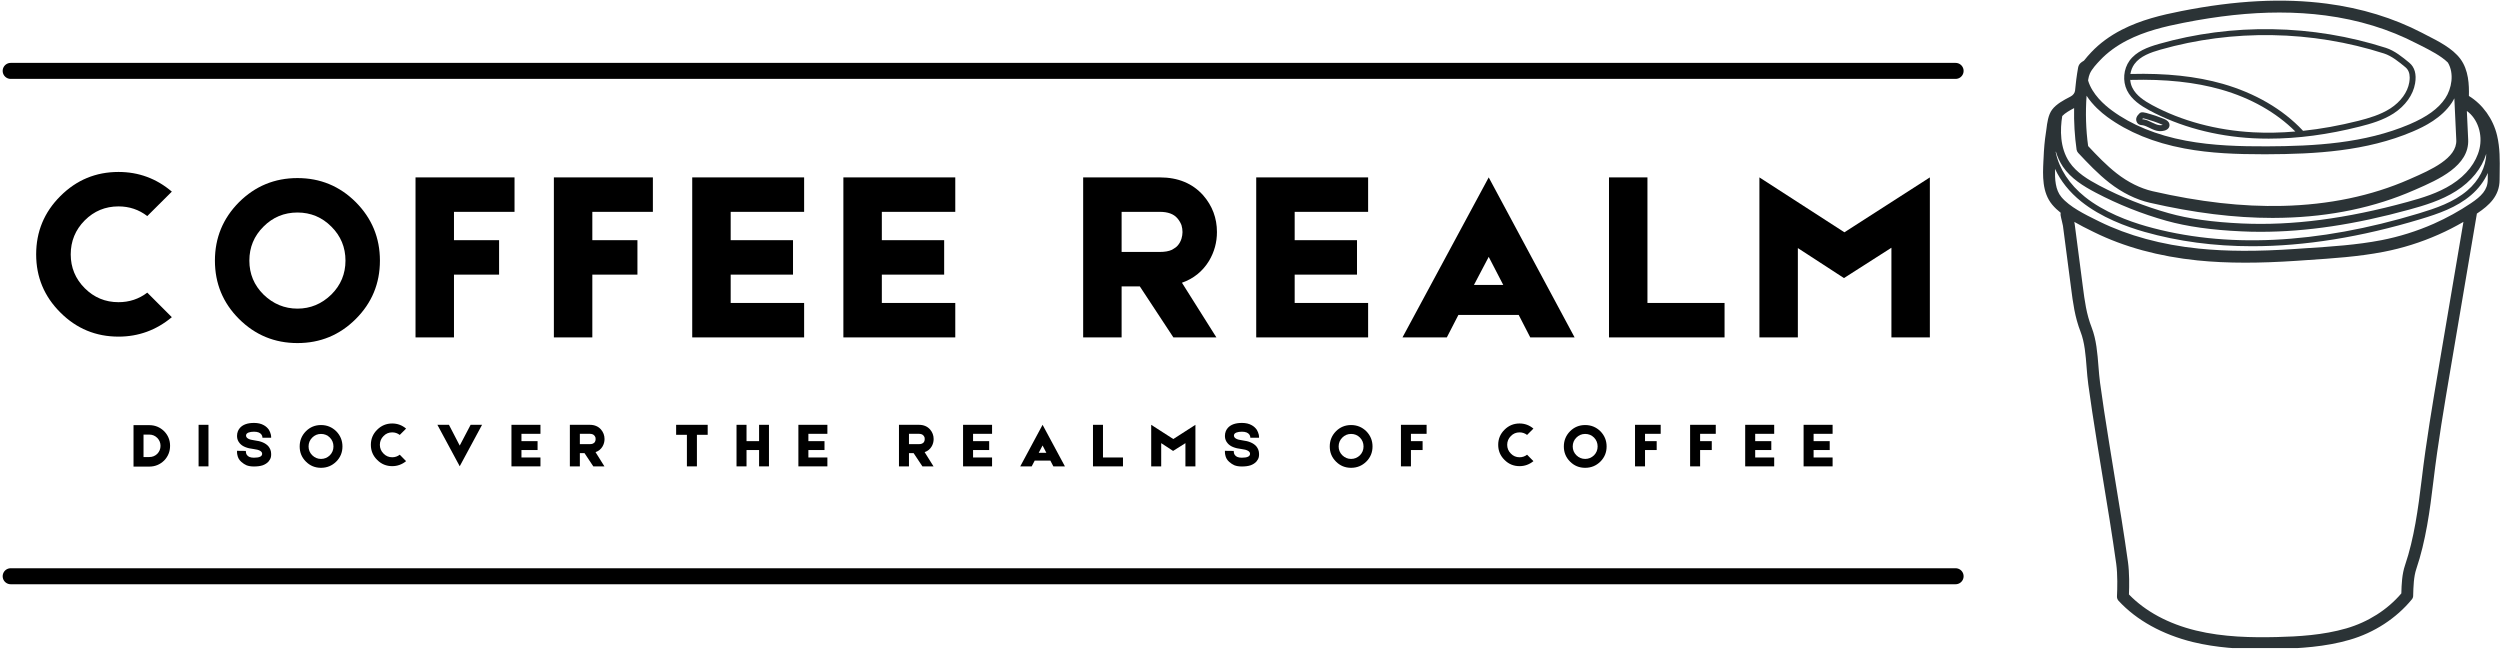 <svg xmlns="http://www.w3.org/2000/svg" xmlns:xlink="http://www.w3.org/1999/xlink" zoomAndPan="magnify" preserveAspectRatio="xMidYMid meet" version="1.0" viewBox="15.71 142 351.55 91.28"><defs><g></g><clipPath id="e8d73b78ee"><path d="M 303 142 L 367.262 142 L 367.262 233.129 L 303 233.129 Z M 303 142 " clip-rule="nonzero"></path></clipPath></defs><path stroke-linecap="round" transform="matrix(0.75, 0, 0, 0.75, 16.084, 150.844)" fill="none" stroke-linejoin="miter" d="M 1.502 1.5 L 366.164 1.5 " stroke="#000000" stroke-width="3" stroke-opacity="1" stroke-miterlimit="4"></path><path stroke-linecap="round" transform="matrix(0.75, 0, 0, 0.75, 16.084, 221.906)" fill="none" stroke-linejoin="miter" d="M 1.502 1.5 L 366.164 1.5 " stroke="#000000" stroke-width="3" stroke-opacity="1" stroke-miterlimit="4"></path><g clip-path="url(#e8d73b78ee)"><path fill="#2b3336" d="M 309.34 153.328 C 309.344 153.281 309.348 153.246 309.352 153.207 C 309.352 153.199 309.352 153.199 309.352 153.199 C 309.402 152.887 309.477 152.598 309.586 152.348 C 309.879 151.68 310.562 150.961 311.016 150.48 C 312.047 149.387 313.328 148.445 314.82 147.68 C 317.336 146.383 320.125 145.723 322.754 145.207 C 327.613 144.242 332.078 143.762 336.242 143.762 C 338.473 143.762 340.613 143.898 342.688 144.168 C 347.359 144.781 351.676 146.105 355.52 148.102 C 355.727 148.207 355.949 148.32 356.184 148.434 C 357.449 149.078 358.977 149.855 359.93 150.797 C 360.848 152.328 360.473 154.457 359.562 155.824 C 358.598 157.27 357.004 158.426 354.543 159.477 C 348.223 162.168 341.164 162.555 334.477 162.578 C 330.816 162.59 326.895 162.5 323.078 161.781 C 318.957 161.008 315.473 159.582 312.699 157.543 C 311.594 156.738 309.906 155.234 309.34 153.328 Z M 309.344 162.539 C 309.023 160.219 308.957 157.82 309.125 155.461 C 309.98 156.781 311.168 157.809 312.035 158.445 C 314.949 160.578 318.594 162.074 322.871 162.875 C 326.586 163.578 330.355 163.691 333.918 163.691 C 334.105 163.691 334.293 163.691 334.484 163.691 C 341.289 163.672 348.477 163.27 354.98 160.5 C 356.66 159.785 359.059 158.59 360.484 156.445 C 360.613 156.25 360.73 156.043 360.84 155.828 L 361.113 161.691 C 361.238 164.266 357.484 165.91 354.746 167.109 L 354.48 167.227 C 349.188 169.551 343.191 170.801 336.664 170.953 C 331.023 171.086 325.043 170.406 318.387 168.883 C 316.695 168.488 314.953 167.625 313.367 166.387 C 311.91 165.25 310.602 163.883 309.344 162.539 Z M 307.457 173.539 C 307.441 173.426 307.422 173.316 307.398 173.203 C 308.238 173.691 309.098 174.117 309.879 174.5 L 310.203 174.66 C 314.414 176.734 319.301 178.062 324.727 178.621 C 326.82 178.832 329.023 178.938 331.434 178.938 C 333.625 178.938 335.984 178.852 338.586 178.68 L 340.168 178.57 C 343.695 178.336 347.34 178.098 350.867 177.418 C 353.527 176.906 356.137 176.086 358.629 174.98 C 359.828 174.453 360.992 173.852 362.117 173.199 L 358.656 193.605 C 357.781 198.781 356.875 204.125 356.246 209.441 C 355.758 213.477 355.184 217.723 353.91 221.469 C 353.477 222.73 353.418 224.164 353.387 225.445 C 351.438 227.742 348.699 229.48 345.652 230.363 C 342.387 231.312 338.871 231.512 335.867 231.582 C 332.43 231.66 328.395 231.613 324.488 230.66 C 320.625 229.719 317.383 227.969 315.082 225.59 C 315.133 224.414 315.152 222.543 314.949 221.051 C 314.383 216.98 313.703 212.875 313.047 208.895 C 312.789 207.348 312.535 205.797 312.293 204.25 C 311.746 200.863 311.352 198.27 311.02 195.824 C 310.922 195.105 310.863 194.344 310.797 193.543 C 310.652 191.676 310.5 189.754 309.84 188.051 C 309.102 186.168 308.863 184.352 308.59 182.238 Z M 306.715 164.805 C 305.348 162.785 305.395 160.211 305.703 158.316 C 306.074 157.906 306.805 157.496 307.371 157.199 C 307.332 159.156 307.445 161.125 307.719 163.039 C 307.75 163.211 307.82 163.363 307.938 163.492 C 309.301 164.941 310.711 166.438 312.336 167.707 C 314.117 169.098 316.078 170.066 318.004 170.508 C 324.254 171.941 329.922 172.645 335.289 172.645 C 335.762 172.645 336.234 172.637 336.699 172.625 C 343.453 172.469 349.66 171.164 355.16 168.75 L 355.414 168.641 C 358.602 167.25 362.961 165.336 362.785 161.617 L 362.598 157.602 C 364.113 158.688 364.859 160.887 364.371 162.945 C 363.914 164.855 362.531 166.629 360.477 167.93 C 358.551 169.156 356.336 169.824 354.227 170.402 C 345.645 172.758 338.047 173.746 330.988 173.426 C 326.848 173.238 323.469 172.766 320.664 171.973 C 317.301 171.031 314.027 169.727 310.934 168.105 C 309.332 167.258 307.711 166.277 306.715 164.805 Z M 304.789 163.438 C 304.797 163.395 304.801 163.344 304.801 163.297 C 305.02 164.035 305.336 164.758 305.793 165.434 C 306.926 167.109 308.684 168.18 310.418 169.094 C 313.578 170.754 316.918 172.086 320.367 173.051 C 323.25 173.855 326.711 174.348 330.941 174.535 C 331.82 174.582 332.711 174.598 333.605 174.598 C 340.016 174.598 346.895 173.57 354.523 171.469 C 356.609 170.898 359.016 170.18 361.074 168.871 C 363.223 167.512 364.703 165.668 365.324 163.637 C 365.289 165.461 364.32 167.387 362.645 168.809 C 360.719 170.445 358.242 171.285 355.879 172 C 341.512 176.355 328.602 176.961 317.508 173.809 C 315.051 173.109 311.566 171.828 308.895 169.688 C 306.711 167.945 305.273 165.727 304.789 163.438 Z M 305.578 169.703 C 304.734 168.703 304.652 167.203 304.688 165.746 C 305.465 167.438 306.723 169.023 308.375 170.34 C 311.156 172.57 314.746 173.891 317.277 174.609 C 322.008 175.953 327.062 176.625 332.41 176.625 C 339.781 176.625 347.703 175.352 356.117 172.805 C 358.574 172.062 361.145 171.188 363.188 169.441 C 364.238 168.551 365.039 167.465 365.547 166.324 C 365.539 166.641 365.535 166.965 365.535 167.289 C 365.523 168.711 364.625 169.605 363.172 170.578 C 361.531 171.684 359.777 172.648 357.957 173.457 C 355.582 174.508 353.09 175.289 350.551 175.781 C 347.125 176.438 343.535 176.676 340.059 176.898 L 338.473 177.008 C 333.117 177.371 328.809 177.355 324.902 176.957 C 319.668 176.426 314.977 175.141 310.934 173.16 L 310.613 173 C 308.887 172.148 306.742 171.098 305.578 169.703 Z M 303.051 164.715 C 302.961 166.648 302.852 169.055 304.293 170.781 C 304.641 171.195 305.047 171.578 305.488 171.926 C 305.465 172.035 305.457 172.141 305.469 172.246 C 305.516 172.531 305.582 172.805 305.648 173.07 C 305.715 173.316 305.77 173.551 305.801 173.75 L 306.938 182.453 C 307.211 184.578 307.473 186.582 308.277 188.656 C 308.855 190.133 308.996 191.934 309.129 193.672 C 309.191 194.465 309.258 195.285 309.363 196.051 C 309.699 198.508 310.09 201.117 310.637 204.508 C 310.883 206.066 311.145 207.621 311.398 209.168 C 312.051 213.137 312.73 217.23 313.293 221.277 C 313.504 222.797 313.449 224.805 313.398 225.867 C 313.387 226.09 313.469 226.309 313.617 226.477 C 316.152 229.223 319.781 231.227 324.09 232.289 C 327.391 233.09 330.746 233.281 333.777 233.281 C 334.508 233.281 335.215 233.27 335.906 233.25 C 339.02 233.18 342.672 232.973 346.121 231.969 C 349.582 230.969 352.684 228.941 354.863 226.285 C 354.98 226.145 355.047 225.969 355.051 225.777 L 355.051 225.695 C 355.086 224.48 355.121 223.098 355.492 222.004 C 356.816 218.109 357.41 213.758 357.898 209.637 C 358.527 204.363 359.43 199.039 360.305 193.883 L 364.012 172.027 C 364.039 172.008 364.074 171.988 364.102 171.973 C 365.707 170.891 367.191 169.582 367.203 167.297 C 367.203 166.941 367.211 166.586 367.215 166.234 C 367.238 164.547 367.266 162.797 366.844 161.031 C 366.289 158.719 364.828 156.684 362.887 155.492 C 362.922 153.941 362.863 151.863 361.684 150.277 C 360.586 148.797 358.562 147.773 356.934 146.949 C 356.711 146.832 356.496 146.727 356.289 146.613 C 352.27 144.527 347.77 143.148 342.906 142.512 C 336.762 141.707 330.074 142.051 322.434 143.562 C 319.68 144.105 316.758 144.801 314.059 146.191 C 312.391 147.051 310.957 148.102 309.797 149.332 C 309.449 149.707 309.09 150.09 308.781 150.5 C 308.762 150.52 308.734 150.531 308.719 150.555 C 308.695 150.57 308.672 150.582 308.656 150.594 C 308.449 150.711 308.031 150.957 307.934 151.508 C 307.832 152.059 307.75 152.613 307.676 153.172 C 307.648 153.352 307.633 153.527 307.617 153.703 C 307.57 154.051 307.535 154.406 307.504 154.754 C 307.457 155.078 307.23 155.379 306.914 155.551 L 306.742 155.645 C 305.941 156.059 304.852 156.633 304.27 157.43 C 303.723 158.168 303.586 159.273 303.477 160.16 C 303.453 160.352 303.43 160.527 303.402 160.688 C 303.234 161.754 303.129 162.902 303.074 164.297 L 303.051 164.715 " fill-opacity="1" fill-rule="nonzero"></path></g><path fill="#2b3336" d="M 315.262 153.223 C 315.285 153.23 315.309 153.238 315.336 153.238 C 320.242 153.109 324.398 153.555 328.035 154.59 C 332.215 155.777 335.805 157.824 338.48 160.492 C 336.453 160.668 334.477 160.707 332.57 160.605 C 327.375 160.328 322.457 159 318.34 156.777 C 317.273 156.199 316.105 155.453 315.562 154.336 C 315.387 153.992 315.293 153.613 315.262 153.223 Z M 315.316 152.402 C 315.305 152.402 315.297 152.406 315.285 152.406 C 315.367 151.91 315.551 151.426 315.844 151.02 C 316.676 149.867 318.18 149.367 319.516 148.98 C 324.582 147.539 329.871 146.852 335.227 146.941 C 340.602 147.031 345.898 147.902 350.957 149.523 C 352.043 149.875 353.059 150.711 353.949 151.445 C 354.359 151.785 354.562 152.266 354.562 152.91 C 354.562 153.121 354.539 153.344 354.5 153.59 C 354.266 154.973 353.297 156.305 351.848 157.246 C 350.441 158.152 348.781 158.621 347.34 158.992 C 344.672 159.664 342.066 160.133 339.551 160.398 C 339.531 160.379 339.527 160.355 339.508 160.332 C 336.699 157.348 332.805 155.086 328.266 153.785 C 324.547 152.727 320.309 152.27 315.316 152.402 Z M 315.164 150.531 C 314.312 151.719 314.168 153.391 314.809 154.703 C 315.457 156.031 316.758 156.867 317.945 157.512 C 322.172 159.797 327.207 161.156 332.523 161.441 C 333.258 161.48 334 161.496 334.746 161.496 C 338.789 161.496 343.082 160.93 347.539 159.797 C 349.055 159.414 350.797 158.922 352.305 157.949 C 353.949 156.879 355.047 155.34 355.32 153.73 C 355.543 152.426 355.262 151.445 354.5 150.816 C 353.527 150.016 352.449 149.129 351.215 148.73 C 346.074 147.082 340.703 146.195 335.238 146.105 C 329.801 146.012 324.434 146.715 319.289 148.18 C 317.707 148.633 316.113 149.227 315.164 150.531 " fill-opacity="1" fill-rule="nonzero"></path><path fill="#2b3336" d="M 317.004 158.77 C 316.988 158.77 316.965 158.766 316.949 158.766 C 316.965 158.738 316.992 158.695 317.055 158.633 C 317.172 158.648 317.398 158.707 317.852 158.844 L 318.004 158.895 C 318.387 159 318.785 159.141 319.238 159.316 C 319.277 159.336 319.332 159.359 319.395 159.379 C 319.484 159.406 319.695 159.488 319.84 159.562 C 319.719 159.598 319.547 159.621 319.406 159.602 C 319.066 159.574 318.723 159.418 318.371 159.246 L 318.285 159.207 C 317.953 159.043 317.609 158.871 317.211 158.797 C 317.145 158.785 317.07 158.777 317.004 158.77 Z M 316.582 157.926 C 316.156 158.316 316.012 158.699 316.148 159.074 C 316.32 159.559 316.738 159.59 316.938 159.602 C 316.977 159.609 317.016 159.609 317.055 159.621 C 317.344 159.676 317.621 159.809 317.918 159.953 L 318.004 159.996 C 318.43 160.207 318.855 160.398 319.332 160.441 C 319.34 160.441 319.391 160.445 319.465 160.445 C 319.75 160.445 320.402 160.395 320.676 159.973 C 320.75 159.863 320.781 159.742 320.789 159.613 C 320.812 158.992 320.07 158.734 319.676 158.59 L 319.551 158.543 C 319.07 158.355 318.645 158.203 318.227 158.09 L 318.102 158.051 C 317.191 157.766 316.828 157.703 316.582 157.926 " fill-opacity="1" fill-rule="nonzero"></path><g fill="#000000" fill-opacity="1"><g transform="translate(19.764, 189.446)"><g><path d="M 20.109 -2.844 C 17.922 -1.02 15.422 -0.109 12.609 -0.109 C 9.422 -0.109 6.695 -1.238 4.438 -3.5 C 2.164 -5.758 1.031 -8.484 1.031 -11.672 C 1.031 -14.879 2.164 -17.613 4.438 -19.875 C 6.695 -22.133 9.422 -23.266 12.609 -23.266 C 15.441 -23.266 17.941 -22.344 20.109 -20.5 L 16.656 -17.062 C 15.477 -17.969 14.129 -18.422 12.609 -18.422 C 10.754 -18.422 9.172 -17.766 7.859 -16.453 C 6.547 -15.129 5.891 -13.535 5.891 -11.672 C 5.891 -9.828 6.547 -8.242 7.859 -6.922 C 9.172 -5.609 10.754 -4.953 12.609 -4.953 C 14.129 -4.953 15.477 -5.398 16.656 -6.297 Z M 20.109 -2.844 "></path></g></g></g><g fill="#000000" fill-opacity="1"><g transform="translate(45.416, 189.446)"><g><path d="M 12.125 -22.406 C 15.332 -22.406 18.066 -21.273 20.328 -19.016 C 22.586 -16.742 23.719 -14.004 23.719 -10.797 C 23.719 -7.586 22.586 -4.852 20.328 -2.594 C 18.066 -0.332 15.332 0.797 12.125 0.797 C 8.914 0.797 6.176 -0.332 3.906 -2.594 C 1.645 -4.852 0.516 -7.586 0.516 -10.797 C 0.516 -14.004 1.645 -16.742 3.906 -19.016 C 6.176 -21.273 8.914 -22.406 12.125 -22.406 Z M 16.891 -6.031 C 18.211 -7.344 18.875 -8.93 18.875 -10.797 C 18.875 -12.672 18.211 -14.266 16.891 -15.578 C 15.578 -16.898 13.988 -17.562 12.125 -17.562 C 10.25 -17.562 8.656 -16.898 7.344 -15.578 C 6.02 -14.266 5.359 -12.672 5.359 -10.797 C 5.359 -8.93 6.02 -7.344 7.344 -6.031 C 8.707 -4.707 10.301 -4.047 12.125 -4.047 C 13.945 -4.047 15.535 -4.707 16.891 -6.031 Z M 16.891 -6.031 "></path></g></g></g><g fill="#000000" fill-opacity="1"><g transform="translate(73.11, 189.446)"><g><path d="M 14.953 -17.656 L 6.438 -17.656 L 6.438 -13.672 L 12.781 -13.672 L 12.781 -8.828 L 6.438 -8.828 L 6.438 0 L 1.031 0 L 1.031 -22.5 L 14.953 -22.5 Z M 14.953 -17.656 "></path></g></g></g><g fill="#000000" fill-opacity="1"><g transform="translate(92.565, 189.446)"><g><path d="M 14.953 -17.656 L 6.438 -17.656 L 6.438 -13.672 L 12.781 -13.672 L 12.781 -8.828 L 6.438 -8.828 L 6.438 0 L 1.031 0 L 1.031 -22.5 L 14.953 -22.5 Z M 14.953 -17.656 "></path></g></g></g><g fill="#000000" fill-opacity="1"><g transform="translate(112.02, 189.446)"><g><path d="M 6.438 -8.828 L 6.438 -4.844 L 16.766 -4.844 L 16.766 0 L 1.031 0 L 1.031 -22.5 L 16.766 -22.5 L 16.766 -17.656 L 6.438 -17.656 L 6.438 -13.672 L 15.203 -13.672 L 15.203 -8.828 Z M 6.438 -8.828 "></path></g></g></g><g fill="#000000" fill-opacity="1"><g transform="translate(133.275, 189.446)"><g><path d="M 6.438 -8.828 L 6.438 -4.844 L 16.766 -4.844 L 16.766 0 L 1.031 0 L 1.031 -22.5 L 16.766 -22.5 L 16.766 -17.656 L 6.438 -17.656 L 6.438 -13.672 L 15.203 -13.672 L 15.203 -8.828 Z M 6.438 -8.828 "></path></g></g></g><g fill="#000000" fill-opacity="1"><g transform="translate(154.53, 189.446)"><g></g></g></g><g fill="#000000" fill-opacity="1"><g transform="translate(166.993, 189.446)"><g><path d="M 19.844 -14.812 C 19.844 -13.363 19.473 -12.016 18.734 -10.766 C 17.828 -9.285 16.555 -8.258 14.922 -7.688 L 19.766 0 L 13.719 0 L 9 -7.172 L 6.438 -7.172 L 6.438 0 L 1.031 0 L 1.031 -22.5 L 11.812 -22.5 C 14.375 -22.5 16.406 -21.66 17.906 -19.984 C 19.195 -18.504 19.844 -16.781 19.844 -14.812 Z M 6.438 -17.656 L 6.438 -12.016 L 11.766 -12.016 C 12.504 -12.016 13.094 -12.117 13.531 -12.328 C 13.906 -12.535 14.172 -12.734 14.328 -12.922 C 14.566 -13.191 14.742 -13.516 14.859 -13.891 C 14.953 -14.211 15 -14.52 15 -14.812 C 15 -15.133 14.953 -15.457 14.859 -15.781 C 14.711 -16.156 14.516 -16.484 14.266 -16.766 C 13.754 -17.359 12.938 -17.656 11.812 -17.656 Z M 6.438 -17.656 "></path></g></g></g><g fill="#000000" fill-opacity="1"><g transform="translate(191.329, 189.446)"><g><path d="M 6.438 -8.828 L 6.438 -4.844 L 16.766 -4.844 L 16.766 0 L 1.031 0 L 1.031 -22.5 L 16.766 -22.5 L 16.766 -17.656 L 6.438 -17.656 L 6.438 -13.672 L 15.203 -13.672 L 15.203 -8.828 Z M 6.438 -8.828 "></path></g></g></g><g fill="#000000" fill-opacity="1"><g transform="translate(212.584, 189.446)"><g><path d="M 18.312 0 L 16.688 -3.156 L 8.203 -3.156 L 6.578 0 L 0.344 0 L 12.469 -22.5 L 24.547 0 Z M 14.516 -7.375 L 12.469 -11.328 L 10.391 -7.375 Z M 14.516 -7.375 "></path></g></g></g><g fill="#000000" fill-opacity="1"><g transform="translate(240.936, 189.446)"><g><path d="M 6.438 -4.844 L 17.281 -4.844 L 17.281 0 L 1.031 0 L 1.031 -22.5 L 6.438 -22.5 Z M 6.438 -4.844 "></path></g></g></g><g fill="#000000" fill-opacity="1"><g transform="translate(262.087, 189.446)"><g><path d="M 25 -22.5 L 25 0 L 19.594 0 L 19.594 -12.609 L 12.922 -8.344 L 6.438 -12.562 L 6.438 0 L 1.031 0 L 1.031 -22.5 L 12.984 -14.781 Z M 25 -22.5 "></path></g></g></g><g fill="#000000" fill-opacity="1"><g transform="translate(34.22, 207.581)"><g><path d="M 2.484 -5.797 C 3.285 -5.797 3.977 -5.516 4.562 -4.953 C 5.125 -4.379 5.406 -3.691 5.406 -2.891 C 5.406 -2.086 5.125 -1.395 4.562 -0.812 C 3.977 -0.25 3.285 0.031 2.484 0.031 L 0.266 0.031 L 0.266 -5.797 Z M 3.609 -1.766 C 3.91 -2.078 4.062 -2.453 4.062 -2.891 C 4.062 -3.316 3.91 -3.688 3.609 -4 C 3.297 -4.312 2.922 -4.469 2.484 -4.469 L 1.672 -4.469 L 1.672 -1.312 L 2.484 -1.312 C 2.922 -1.312 3.297 -1.461 3.609 -1.766 Z M 3.609 -1.766 "></path></g></g></g><g fill="#000000" fill-opacity="1"><g transform="translate(43.494, 207.581)"><g><path d="M 0.141 -5.844 L 1.531 -5.844 L 1.531 0 L 0.141 0 Z M 0.141 -5.844 "></path></g></g></g><g fill="#000000" fill-opacity="1"><g transform="translate(48.76, 207.581)"><g><path d="M 2.656 0.016 C 2.258 0.016 1.91 -0.039 1.609 -0.156 C 1.367 -0.258 1.125 -0.422 0.875 -0.641 C 0.582 -0.898 0.398 -1.223 0.328 -1.609 C 0.297 -1.742 0.281 -1.875 0.281 -2 C 0.27 -2.039 0.27 -2.082 0.281 -2.125 L 0.281 -2.188 L 1.516 -2.172 C 1.516 -1.953 1.562 -1.77 1.656 -1.625 C 1.832 -1.352 2.164 -1.219 2.656 -1.219 C 3.426 -1.219 3.812 -1.398 3.812 -1.766 C 3.812 -2.117 3.41 -2.344 2.609 -2.438 C 2.148 -2.488 1.754 -2.582 1.422 -2.719 C 1.117 -2.844 0.875 -3.008 0.688 -3.219 C 0.414 -3.52 0.281 -3.867 0.281 -4.266 C 0.281 -4.516 0.32 -4.742 0.406 -4.953 C 0.477 -5.117 0.57 -5.27 0.688 -5.406 C 1.102 -5.875 1.766 -6.109 2.672 -6.109 C 3.223 -6.109 3.688 -6 4.062 -5.781 C 4.344 -5.625 4.578 -5.41 4.766 -5.141 C 4.891 -4.93 4.984 -4.695 5.047 -4.438 C 5.055 -4.344 5.066 -4.254 5.078 -4.172 C 5.078 -4.141 5.078 -4.109 5.078 -4.078 L 5.078 -4.031 L 3.859 -4.031 L 3.859 -4.016 C 3.859 -4.191 3.812 -4.344 3.719 -4.469 C 3.531 -4.738 3.18 -4.875 2.672 -4.875 C 2.367 -4.875 2.117 -4.836 1.922 -4.766 C 1.672 -4.672 1.547 -4.531 1.547 -4.344 C 1.547 -3.977 1.945 -3.75 2.75 -3.656 C 3.645 -3.551 4.289 -3.273 4.688 -2.828 C 4.945 -2.516 5.078 -2.16 5.078 -1.766 L 5.078 -1.688 C 5.078 -1.656 5.078 -1.617 5.078 -1.578 C 5.066 -1.484 5.055 -1.395 5.047 -1.312 C 4.984 -1.07 4.867 -0.859 4.703 -0.672 C 4.504 -0.453 4.238 -0.281 3.906 -0.156 C 3.562 -0.039 3.145 0.016 2.656 0.016 Z M 2.656 0.016 "></path></g></g></g><g fill="#000000" fill-opacity="1"><g transform="translate(57.71, 207.581)"><g><path d="M 3.141 -5.812 C 3.973 -5.812 4.688 -5.52 5.281 -4.938 C 5.863 -4.344 6.156 -3.629 6.156 -2.797 C 6.156 -1.961 5.863 -1.254 5.281 -0.672 C 4.688 -0.086 3.973 0.203 3.141 0.203 C 2.305 0.203 1.598 -0.086 1.016 -0.672 C 0.43 -1.254 0.141 -1.961 0.141 -2.797 C 0.141 -3.629 0.43 -4.344 1.016 -4.938 C 1.598 -5.52 2.305 -5.812 3.141 -5.812 Z M 4.391 -1.562 C 4.723 -1.906 4.891 -2.316 4.891 -2.797 C 4.891 -3.285 4.723 -3.703 4.391 -4.047 C 4.047 -4.391 3.629 -4.562 3.141 -4.562 C 2.66 -4.562 2.25 -4.391 1.906 -4.047 C 1.562 -3.703 1.391 -3.285 1.391 -2.797 C 1.391 -2.316 1.562 -1.906 1.906 -1.562 C 2.258 -1.219 2.672 -1.047 3.141 -1.047 C 3.617 -1.047 4.035 -1.219 4.391 -1.562 Z M 4.391 -1.562 "></path></g></g></g><g fill="#000000" fill-opacity="1"><g transform="translate(67.595, 207.581)"><g><path d="M 5.219 -0.734 C 4.645 -0.266 3.992 -0.031 3.266 -0.031 C 2.441 -0.031 1.738 -0.32 1.156 -0.906 C 0.562 -1.488 0.266 -2.195 0.266 -3.031 C 0.266 -3.863 0.562 -4.57 1.156 -5.156 C 1.738 -5.738 2.441 -6.031 3.266 -6.031 C 4.004 -6.031 4.656 -5.789 5.219 -5.312 L 4.328 -4.422 C 4.016 -4.66 3.66 -4.781 3.266 -4.781 C 2.785 -4.781 2.379 -4.609 2.047 -4.266 C 1.703 -3.922 1.531 -3.508 1.531 -3.031 C 1.531 -2.551 1.703 -2.141 2.047 -1.797 C 2.379 -1.453 2.785 -1.281 3.266 -1.281 C 3.66 -1.281 4.016 -1.398 4.328 -1.641 Z M 5.219 -0.734 "></path></g></g></g><g fill="#000000" fill-opacity="1"><g transform="translate(76.95, 207.581)"><g><path d="M 3.406 0 L 3.406 -0.016 L 0.266 -5.844 L 1.891 -5.844 L 3.406 -2.922 L 4.938 -5.844 L 6.547 -5.844 L 3.406 -0.016 Z M 3.406 0 "></path></g></g></g><g fill="#000000" fill-opacity="1"><g transform="translate(87.365, 207.581)"><g><path d="M 1.672 -2.297 L 1.672 -1.25 L 4.344 -1.25 L 4.344 0 L 0.266 0 L 0.266 -5.844 L 4.344 -5.844 L 4.344 -4.578 L 1.672 -4.578 L 1.672 -3.547 L 3.938 -3.547 L 3.938 -2.297 Z M 1.672 -2.297 "></path></g></g></g><g fill="#000000" fill-opacity="1"><g transform="translate(95.578, 207.581)"><g><path d="M 5.141 -3.844 C 5.141 -3.469 5.047 -3.117 4.859 -2.797 C 4.629 -2.41 4.301 -2.145 3.875 -2 L 5.125 0 L 3.562 0 L 2.328 -1.859 L 1.672 -1.859 L 1.672 0 L 0.266 0 L 0.266 -5.844 L 3.062 -5.844 C 3.727 -5.844 4.254 -5.625 4.641 -5.188 C 4.973 -4.801 5.141 -4.352 5.141 -3.844 Z M 1.672 -4.578 L 1.672 -3.125 L 3.047 -3.125 C 3.242 -3.125 3.398 -3.148 3.516 -3.203 C 3.609 -3.254 3.676 -3.301 3.719 -3.344 C 3.781 -3.414 3.828 -3.504 3.859 -3.609 C 3.879 -3.691 3.891 -3.77 3.891 -3.844 C 3.891 -3.926 3.879 -4.008 3.859 -4.094 C 3.816 -4.188 3.766 -4.27 3.703 -4.344 C 3.566 -4.5 3.352 -4.578 3.062 -4.578 Z M 1.672 -4.578 "></path></g></g></g><g fill="#000000" fill-opacity="1"><g transform="translate(104.591, 207.581)"><g></g></g></g><g fill="#000000" fill-opacity="1"><g transform="translate(110.522, 207.581)"><g><path d="M 4.703 -4.438 L 3.188 -4.438 L 3.188 0 L 1.781 0 L 1.781 -4.438 L 0.266 -4.438 L 0.266 -5.844 L 4.703 -5.844 Z M 4.703 -4.438 "></path></g></g></g><g fill="#000000" fill-opacity="1"><g transform="translate(119.014, 207.581)"><g><path d="M 3.438 -5.844 L 4.828 -5.844 L 4.828 0 L 3.438 0 L 3.438 -2.297 L 1.672 -2.297 L 1.672 0 L 0.266 0 L 0.266 -5.844 L 1.672 -5.844 L 1.672 -3.547 L 3.438 -3.547 Z M 3.438 -5.844 "></path></g></g></g><g fill="#000000" fill-opacity="1"><g transform="translate(127.713, 207.581)"><g><path d="M 1.672 -2.297 L 1.672 -1.25 L 4.344 -1.25 L 4.344 0 L 0.266 0 L 0.266 -5.844 L 4.344 -5.844 L 4.344 -4.578 L 1.672 -4.578 L 1.672 -3.547 L 3.938 -3.547 L 3.938 -2.297 Z M 1.672 -2.297 "></path></g></g></g><g fill="#000000" fill-opacity="1"><g transform="translate(135.926, 207.581)"><g></g></g></g><g fill="#000000" fill-opacity="1"><g transform="translate(141.857, 207.581)"><g><path d="M 5.141 -3.844 C 5.141 -3.469 5.047 -3.117 4.859 -2.797 C 4.629 -2.41 4.301 -2.145 3.875 -2 L 5.125 0 L 3.562 0 L 2.328 -1.859 L 1.672 -1.859 L 1.672 0 L 0.266 0 L 0.266 -5.844 L 3.062 -5.844 C 3.727 -5.844 4.254 -5.625 4.641 -5.188 C 4.973 -4.801 5.141 -4.352 5.141 -3.844 Z M 1.672 -4.578 L 1.672 -3.125 L 3.047 -3.125 C 3.242 -3.125 3.398 -3.148 3.516 -3.203 C 3.609 -3.254 3.676 -3.301 3.719 -3.344 C 3.781 -3.414 3.828 -3.504 3.859 -3.609 C 3.879 -3.691 3.891 -3.77 3.891 -3.844 C 3.891 -3.926 3.879 -4.008 3.859 -4.094 C 3.816 -4.188 3.766 -4.27 3.703 -4.344 C 3.566 -4.5 3.352 -4.578 3.062 -4.578 Z M 1.672 -4.578 "></path></g></g></g><g fill="#000000" fill-opacity="1"><g transform="translate(150.87, 207.581)"><g><path d="M 1.672 -2.297 L 1.672 -1.25 L 4.344 -1.25 L 4.344 0 L 0.266 0 L 0.266 -5.844 L 4.344 -5.844 L 4.344 -4.578 L 1.672 -4.578 L 1.672 -3.547 L 3.938 -3.547 L 3.938 -2.297 Z M 1.672 -2.297 "></path></g></g></g><g fill="#000000" fill-opacity="1"><g transform="translate(159.084, 207.581)"><g><path d="M 4.75 0 L 4.328 -0.812 L 2.125 -0.812 L 1.703 0 L 0.094 0 L 3.234 -5.844 L 6.375 0 Z M 3.766 -1.906 L 3.234 -2.938 L 2.688 -1.906 Z M 3.766 -1.906 "></path></g></g></g><g fill="#000000" fill-opacity="1"><g transform="translate(169.139, 207.581)"><g><path d="M 1.672 -1.25 L 4.484 -1.25 L 4.484 0 L 0.266 0 L 0.266 -5.844 L 1.672 -5.844 Z M 1.672 -1.25 "></path></g></g></g><g fill="#000000" fill-opacity="1"><g transform="translate(177.326, 207.581)"><g><path d="M 6.484 -5.844 L 6.484 0 L 5.078 0 L 5.078 -3.266 L 3.344 -2.172 L 1.672 -3.266 L 1.672 0 L 0.266 0 L 0.266 -5.844 L 3.375 -3.844 Z M 6.484 -5.844 "></path></g></g></g><g fill="#000000" fill-opacity="1"><g transform="translate(187.678, 207.581)"><g><path d="M 2.656 0.016 C 2.258 0.016 1.91 -0.039 1.609 -0.156 C 1.367 -0.258 1.125 -0.422 0.875 -0.641 C 0.582 -0.898 0.398 -1.223 0.328 -1.609 C 0.297 -1.742 0.281 -1.875 0.281 -2 C 0.27 -2.039 0.27 -2.082 0.281 -2.125 L 0.281 -2.188 L 1.516 -2.172 C 1.516 -1.953 1.562 -1.77 1.656 -1.625 C 1.832 -1.352 2.164 -1.219 2.656 -1.219 C 3.426 -1.219 3.812 -1.398 3.812 -1.766 C 3.812 -2.117 3.41 -2.344 2.609 -2.438 C 2.148 -2.488 1.754 -2.582 1.422 -2.719 C 1.117 -2.844 0.875 -3.008 0.688 -3.219 C 0.414 -3.52 0.281 -3.867 0.281 -4.266 C 0.281 -4.516 0.32 -4.742 0.406 -4.953 C 0.477 -5.117 0.57 -5.27 0.688 -5.406 C 1.102 -5.875 1.766 -6.109 2.672 -6.109 C 3.223 -6.109 3.688 -6 4.062 -5.781 C 4.344 -5.625 4.578 -5.41 4.766 -5.141 C 4.891 -4.93 4.984 -4.695 5.047 -4.438 C 5.055 -4.344 5.066 -4.254 5.078 -4.172 C 5.078 -4.141 5.078 -4.109 5.078 -4.078 L 5.078 -4.031 L 3.859 -4.031 L 3.859 -4.016 C 3.859 -4.191 3.812 -4.344 3.719 -4.469 C 3.531 -4.738 3.18 -4.875 2.672 -4.875 C 2.367 -4.875 2.117 -4.836 1.922 -4.766 C 1.672 -4.672 1.547 -4.531 1.547 -4.344 C 1.547 -3.977 1.945 -3.75 2.75 -3.656 C 3.645 -3.551 4.289 -3.273 4.688 -2.828 C 4.945 -2.516 5.078 -2.16 5.078 -1.766 L 5.078 -1.688 C 5.078 -1.656 5.078 -1.617 5.078 -1.578 C 5.066 -1.484 5.055 -1.395 5.047 -1.312 C 4.984 -1.07 4.867 -0.859 4.703 -0.672 C 4.504 -0.453 4.238 -0.281 3.906 -0.156 C 3.562 -0.039 3.145 0.016 2.656 0.016 Z M 2.656 0.016 "></path></g></g></g><g fill="#000000" fill-opacity="1"><g transform="translate(196.628, 207.581)"><g></g></g></g><g fill="#000000" fill-opacity="1"><g transform="translate(202.559, 207.581)"><g><path d="M 3.141 -5.812 C 3.973 -5.812 4.688 -5.52 5.281 -4.938 C 5.863 -4.344 6.156 -3.629 6.156 -2.797 C 6.156 -1.961 5.863 -1.254 5.281 -0.672 C 4.688 -0.086 3.973 0.203 3.141 0.203 C 2.305 0.203 1.598 -0.086 1.016 -0.672 C 0.43 -1.254 0.141 -1.961 0.141 -2.797 C 0.141 -3.629 0.43 -4.344 1.016 -4.938 C 1.598 -5.52 2.305 -5.812 3.141 -5.812 Z M 4.391 -1.562 C 4.723 -1.906 4.891 -2.316 4.891 -2.797 C 4.891 -3.285 4.723 -3.703 4.391 -4.047 C 4.047 -4.391 3.629 -4.562 3.141 -4.562 C 2.66 -4.562 2.25 -4.391 1.906 -4.047 C 1.562 -3.703 1.391 -3.285 1.391 -2.797 C 1.391 -2.316 1.562 -1.906 1.906 -1.562 C 2.258 -1.219 2.672 -1.047 3.141 -1.047 C 3.617 -1.047 4.035 -1.219 4.391 -1.562 Z M 4.391 -1.562 "></path></g></g></g><g fill="#000000" fill-opacity="1"><g transform="translate(212.444, 207.581)"><g><path d="M 3.875 -4.578 L 1.672 -4.578 L 1.672 -3.547 L 3.312 -3.547 L 3.312 -2.297 L 1.672 -2.297 L 1.672 0 L 0.266 0 L 0.266 -5.844 L 3.875 -5.844 Z M 3.875 -4.578 "></path></g></g></g><g fill="#000000" fill-opacity="1"><g transform="translate(220.19, 207.581)"><g></g></g></g><g fill="#000000" fill-opacity="1"><g transform="translate(226.121, 207.581)"><g><path d="M 5.219 -0.734 C 4.645 -0.266 3.992 -0.031 3.266 -0.031 C 2.441 -0.031 1.738 -0.32 1.156 -0.906 C 0.562 -1.488 0.266 -2.195 0.266 -3.031 C 0.266 -3.863 0.562 -4.57 1.156 -5.156 C 1.738 -5.738 2.441 -6.031 3.266 -6.031 C 4.004 -6.031 4.656 -5.789 5.219 -5.312 L 4.328 -4.422 C 4.016 -4.66 3.66 -4.781 3.266 -4.781 C 2.785 -4.781 2.379 -4.609 2.047 -4.266 C 1.703 -3.922 1.531 -3.508 1.531 -3.031 C 1.531 -2.551 1.703 -2.141 2.047 -1.797 C 2.379 -1.453 2.785 -1.281 3.266 -1.281 C 3.66 -1.281 4.016 -1.398 4.328 -1.641 Z M 5.219 -0.734 "></path></g></g></g><g fill="#000000" fill-opacity="1"><g transform="translate(235.476, 207.581)"><g><path d="M 3.141 -5.812 C 3.973 -5.812 4.688 -5.52 5.281 -4.938 C 5.863 -4.344 6.156 -3.629 6.156 -2.797 C 6.156 -1.961 5.863 -1.254 5.281 -0.672 C 4.688 -0.086 3.973 0.203 3.141 0.203 C 2.305 0.203 1.598 -0.086 1.016 -0.672 C 0.43 -1.254 0.141 -1.961 0.141 -2.797 C 0.141 -3.629 0.43 -4.344 1.016 -4.938 C 1.598 -5.52 2.305 -5.812 3.141 -5.812 Z M 4.391 -1.562 C 4.723 -1.906 4.891 -2.316 4.891 -2.797 C 4.891 -3.285 4.723 -3.703 4.391 -4.047 C 4.047 -4.391 3.629 -4.562 3.141 -4.562 C 2.66 -4.562 2.25 -4.391 1.906 -4.047 C 1.562 -3.703 1.391 -3.285 1.391 -2.797 C 1.391 -2.316 1.562 -1.906 1.906 -1.562 C 2.258 -1.219 2.672 -1.047 3.141 -1.047 C 3.617 -1.047 4.035 -1.219 4.391 -1.562 Z M 4.391 -1.562 "></path></g></g></g><g fill="#000000" fill-opacity="1"><g transform="translate(245.361, 207.581)"><g><path d="M 3.875 -4.578 L 1.672 -4.578 L 1.672 -3.547 L 3.312 -3.547 L 3.312 -2.297 L 1.672 -2.297 L 1.672 0 L 0.266 0 L 0.266 -5.844 L 3.875 -5.844 Z M 3.875 -4.578 "></path></g></g></g><g fill="#000000" fill-opacity="1"><g transform="translate(253.107, 207.581)"><g><path d="M 3.875 -4.578 L 1.672 -4.578 L 1.672 -3.547 L 3.312 -3.547 L 3.312 -2.297 L 1.672 -2.297 L 1.672 0 L 0.266 0 L 0.266 -5.844 L 3.875 -5.844 Z M 3.875 -4.578 "></path></g></g></g><g fill="#000000" fill-opacity="1"><g transform="translate(260.853, 207.581)"><g><path d="M 1.672 -2.297 L 1.672 -1.25 L 4.344 -1.25 L 4.344 0 L 0.266 0 L 0.266 -5.844 L 4.344 -5.844 L 4.344 -4.578 L 1.672 -4.578 L 1.672 -3.547 L 3.938 -3.547 L 3.938 -2.297 Z M 1.672 -2.297 "></path></g></g></g><g fill="#000000" fill-opacity="1"><g transform="translate(269.066, 207.581)"><g><path d="M 1.672 -2.297 L 1.672 -1.25 L 4.344 -1.25 L 4.344 0 L 0.266 0 L 0.266 -5.844 L 4.344 -5.844 L 4.344 -4.578 L 1.672 -4.578 L 1.672 -3.547 L 3.938 -3.547 L 3.938 -2.297 Z M 1.672 -2.297 "></path></g></g></g></svg>